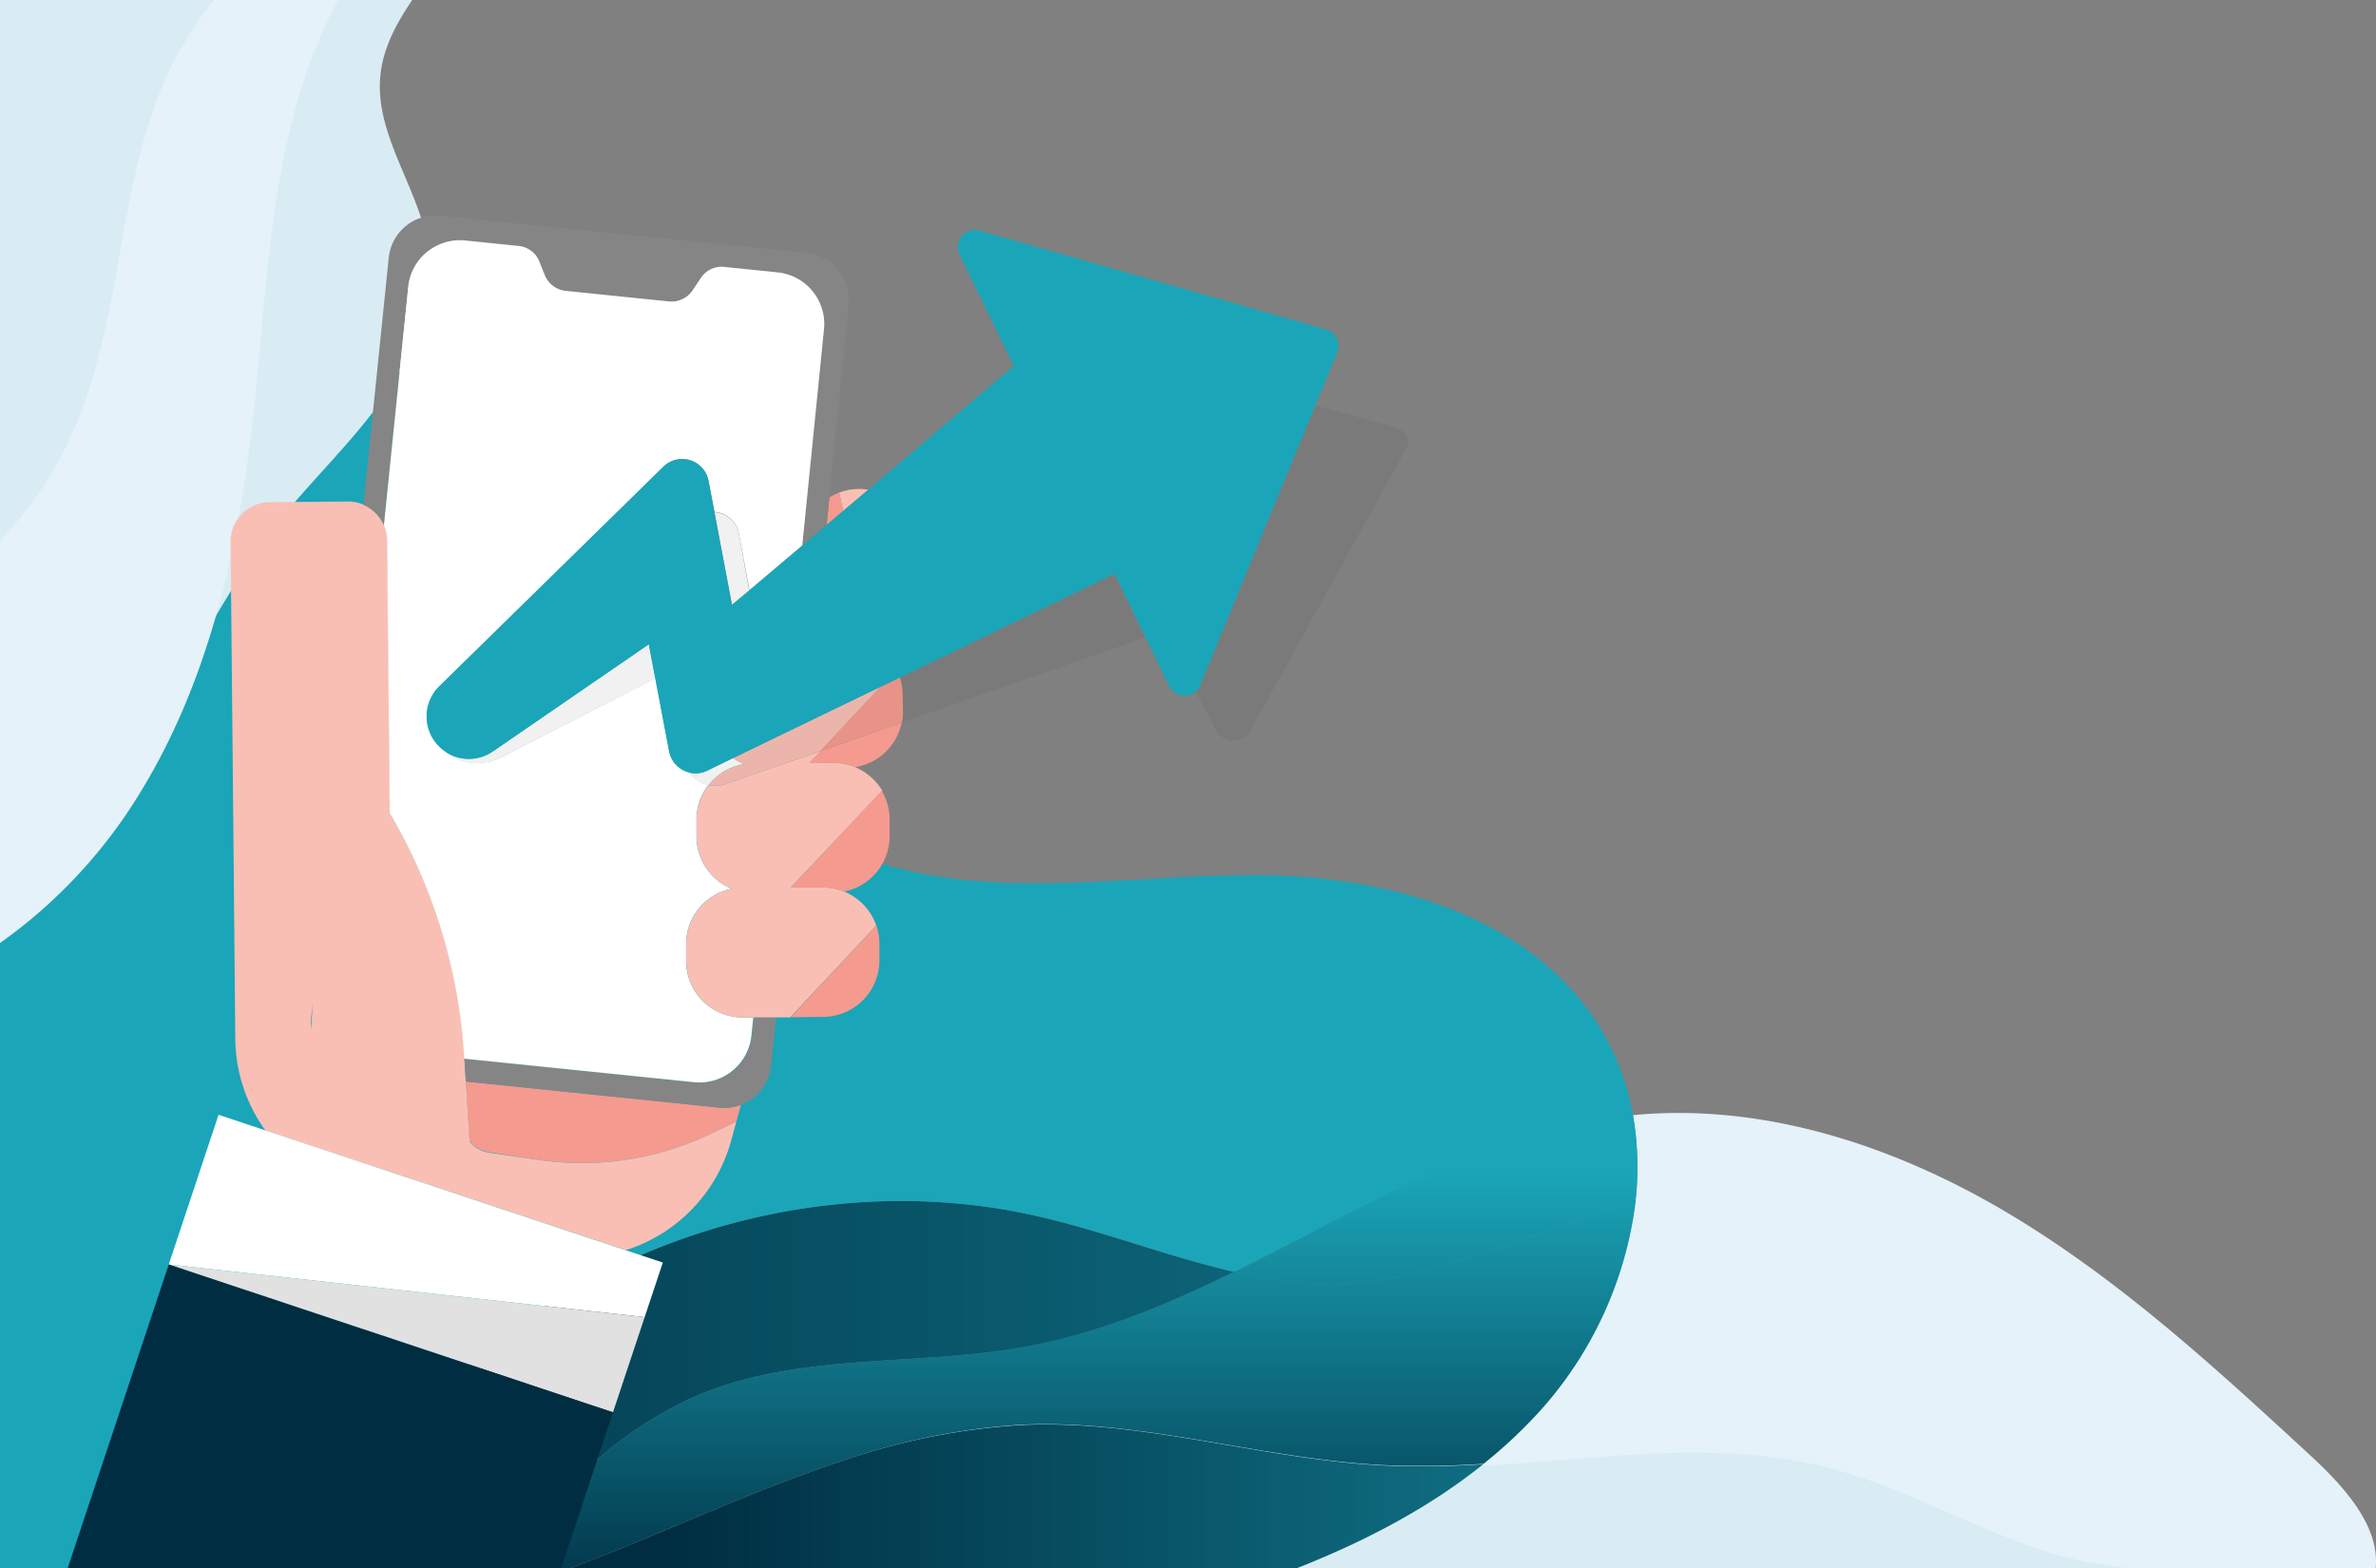 <svg id="Layer_1" data-name="Layer 1" xmlns="http://www.w3.org/2000/svg" xmlns:xlink="http://www.w3.org/1999/xlink" viewBox="0 0 363.55 240"><rect x="0" y="0" width="363.55" height="240" fill="#808080" stroke="none"/><defs><style>.cls-1{fill:#e5f2f9;}.cls-2{fill:#daecf3;}.cls-3{fill:#1ba5b8;}.cls-4{fill:url(#linear-gradient);}.cls-5{fill:url(#linear-gradient-2);}.cls-6{fill:url(#linear-gradient-3);}.cls-7{fill:url(#linear-gradient-4);}.cls-8{fill:#fabfb4;}.cls-9{fill:#f59a8e;}.cls-10{fill:#858585;}.cls-11{fill:#fff;}.cls-12{fill:#e0e1e0;}.cls-13{fill:#303030;opacity:0.07;isolation:isolate;}.cls-14{fill:#002d41;}</style><linearGradient id="linear-gradient" x1="219.7" y1="262.49" x2="219.7" y2="177.42" gradientTransform="translate(0 2)" gradientUnits="userSpaceOnUse"><stop offset="0.2" stop-color="#002d41"/><stop offset="1" stop-color="#1ba5b8"/></linearGradient><linearGradient id="linear-gradient-2" x1="10.64" y1="209.89" x2="406.11" y2="209.89" gradientTransform="translate(0 2)" gradientUnits="userSpaceOnUse"><stop offset="0" stop-color="#002d41"/><stop offset="1" stop-color="#1ba5b8"/></linearGradient><linearGradient id="linear-gradient-3" x1="163.2" y1="262.49" x2="163.2" y2="177.42" xlink:href="#linear-gradient"/><linearGradient id="linear-gradient-4" x1="43.73" y1="226.99" x2="334.49" y2="226.99" xlink:href="#linear-gradient"/></defs><title>proIllu2</title><path class="cls-1" d="M363.5,240c.65-6.44-4.73-12.37-9.69-17-14.86-13.72-29.88-27.56-47.32-37.8s-37.76-16.73-57.86-14.42c-32.56,3.75-59,29.4-91.18,35.45-17.08,3.21-35.4.78-51.33,7.78A60.34,60.34,0,0,0,88.19,226.6,146,146,0,0,0,76.44,240Z" transform="translate(0 0)"/><path class="cls-2" d="M325.76,240c-.77-.13-1.54-.24-2.27-.32-15.26-1.72-28.55-11.1-43.4-15-22.08-5.8-45.4.92-68.2-.17-18.55-.89-36.72-7-55.27-6.21a102.41,102.41,0,0,0-27.48,5.41c-14.08,4.6-27.44,11.1-41.3,16.29Z" transform="translate(0 0)"/><path class="cls-3" d="M188.86,194.62a63.24,63.24,0,0,0,16.64,1.81c15.5-.62,29.62-8.75,44.71-12.32a46,46,0,0,0-.39-13.65,11.69,11.69,0,0,0-1.19.1C227.18,173,208.39,185,188.86,194.62Z" transform="translate(0 0)"/><path class="cls-4" d="M188.86,194.62a63.24,63.24,0,0,0,16.64,1.81c15.5-.62,29.62-8.75,44.71-12.32a46,46,0,0,0-.39-13.65,11.69,11.69,0,0,0-1.19.1C227.18,173,208.39,185,188.86,194.62Z" transform="translate(0 0)"/><path class="cls-5" d="M88.19,226.38a60.34,60.34,0,0,1,17.93-12.59c15.93-7,34.25-4.57,51.33-7.78,11-2.06,21.3-6.41,31.41-11.39-10.13-2.31-20.09-6.25-30.28-8.55-32.64-7.4-68.84,3.49-92,27.68-7.72,8.06-14,17.35-20.7,26.25H76.23A147.55,147.55,0,0,1,88.19,226.38Z" transform="translate(0 0)"/><path class="cls-6" d="M106.12,213.79a60.34,60.34,0,0,0-17.93,12.59,147.55,147.55,0,0,0-12,13.62h11c14.11-5.23,27.67-11.87,42-16.54A102.41,102.41,0,0,1,156.62,218c18.55-.75,36.72,5.32,55.27,6.21A141,141,0,0,0,227,224a74.65,74.65,0,0,0,8.45-7.89,58.69,58.69,0,0,0,14.8-32.06c-15.09,3.58-29.21,11.7-44.71,12.32a63.24,63.24,0,0,1-16.64-1.81c-10.11,5-20.42,9.32-31.41,11.39C140.37,209.22,122,206.79,106.12,213.79Z" transform="translate(0 0)"/><path class="cls-7" d="M211.89,224.26c-18.55-.89-36.72-7-55.27-6.21a102.41,102.41,0,0,0-27.48,5.41c-14.32,4.67-27.88,11.31-42,16.54H198.37c10.29-4.06,20.12-9.14,28.59-15.94A141,141,0,0,1,211.89,224.26Z" transform="translate(0 0)"/><path class="cls-3" d="M244.6,156.9c-10.66-17-32.66-23-52.66-23-22.43,0-46.53,5.21-66.16-5.65-10.77-6-18.64-16.17-24.2-27.16s-9-22.89-13-34.54c-2.83-8.29-6.31-17-13.49-22-6.06-4.22-13.8-5.13-21.18-5.13a111.6,111.6,0,0,0-40.75,7.7C9,48.78,4.43,50.67,0,52.92V240H45.88c6.75-8.9,13-18.19,20.7-26.25,23.16-24.19,59.36-35.08,92-27.68,10.19,2.3,20.15,6.24,30.28,8.55,19.53-9.61,38.32-21.59,59.77-24.06.4,0,.8-.07,1.19-.1A38.34,38.34,0,0,0,244.6,156.9Z" transform="translate(0 0)"/><path class="cls-2" d="M58.19,11.66c.4-4.31,2.43-8,4.88-11.66H0V127.68a50.58,50.58,0,0,0,17.39-11.29C27.61,106.08,33.15,92.09,42,80.62,47.15,74,53.36,68.25,58.26,61.45s8.5-15.11,7.3-23.4C64.25,28.94,57.34,20.83,58.19,11.66Z" transform="translate(0 0)"/><path class="cls-1" d="M0,0V144.31a77.65,77.65,0,0,0,21.39-22.93C32,104.16,36.5,83.89,38.73,63.8c2.4-21.73,2.57-44.6,13-63.8Z" transform="translate(0 0)"/><path class="cls-2" d="M0,0V82.71A57.72,57.72,0,0,0,12.35,63.18c7-18.06,5.74-39,15.36-55.79a63.49,63.49,0,0,1,5-7.39Z" transform="translate(0 0)"/><path class="cls-8" d="M132.85,74.94a8.68,8.68,0,0,0-4.45.44l.6,2.82Z" transform="translate(0 0)"/><path class="cls-9" d="M129,78.2l-.59-2.82a8.93,8.93,0,0,0-1.49.73l-.43,4.21Z" transform="translate(0 0)"/><path class="cls-9" d="M110.1,169.49l-38.83-4,.57,9.13a4.77,4.77,0,0,0,3,1.69l7.28,1.13A45.59,45.59,0,0,0,109,173.39l3.68-1.8.07-.26.64-2.3A7.06,7.06,0,0,1,110.1,169.49Z" transform="translate(0 0)"/><path class="cls-8" d="M109,173.39a45.59,45.59,0,0,1-26.91,4.06l-7.23-1.06a4.77,4.77,0,0,1-3-1.69l-.57-9.13-.22-3.5v-.49a82.89,82.89,0,0,0-11.4-37.08l-.41-41.76a6,6,0,0,0-6-6h-.07l-11.91.11a6,6,0,0,0-6,6v.07l.41,42.29h0L36,159a24.34,24.34,0,0,0,4.62,14l55.15,18.3a24.34,24.34,0,0,0,16.08-16.67l.9-3.28-.07.26ZM47.6,155.84l.24-2.38-.22,4a7.11,7.11,0,0,1,0-1.6Z" transform="translate(0 0)"/><path class="cls-10" d="M58.74,80.39l3.73-36.47a7.94,7.94,0,0,1,8.71-7.09h0l8.2.84A3.8,3.8,0,0,1,82.52,40l.83,2a3.91,3.91,0,0,0,3.23,2.43l15.76,1.61a3.91,3.91,0,0,0,3.66-1.7l1.22-1.84a3.79,3.79,0,0,1,3.55-1.67l8.2.84a7.94,7.94,0,0,1,7.1,8.7h0L122.7,83.49l3.75-3.17.43-4.21,3-29.52a7.2,7.2,0,0,0-6.43-7.89L67.37,33a7.21,7.21,0,0,0-7.89,6.43L55.61,77.25A6,6,0,0,1,58.74,80.39Z" transform="translate(0 0)"/><path class="cls-10" d="M115.31,155.71l-.29,2.82a8,8,0,0,1-8.71,7.1L71.05,162l.22,3.5,38.83,4a7.06,7.06,0,0,0,3.28-.44,7.19,7.19,0,0,0,4.61-6l.75-7.39Z" transform="translate(0 0)"/><path class="cls-11" d="M126.08,50.39A7.94,7.94,0,0,0,119,41.68h0l-8.2-.84a3.79,3.79,0,0,0-3.55,1.67L106,44.39a3.91,3.91,0,0,1-3.67,1.73L86.58,44.51a3.91,3.91,0,0,1-3.23-2.43L82.52,40a3.8,3.8,0,0,0-3.14-2.36l-8.2-.84a7.94,7.94,0,0,0-8.71,7.09h0l-3.73,36.5a6,6,0,0,1,.48,2.3l.41,41.76A82.89,82.89,0,0,1,71,161.53V162l35.26,3.61a8,8,0,0,0,8.71-7.1l.29-2.82h-1.55a8.66,8.66,0,0,1-8.73-8.56v-2.56a8.63,8.63,0,0,1,7-8.57,8.63,8.63,0,0,1-5.41-7.94v-2.55a8.59,8.59,0,0,1,1.84-5.41,4.37,4.37,0,0,1-2.93-1.94,4.09,4.09,0,0,1-3.11-3.22l-2.12-11.16L76.62,115.9a7.93,7.93,0,0,1-8.75-1.11A7.19,7.19,0,0,1,67,114a6.47,6.47,0,0,1,.26-9l34.27-33.57a4.1,4.1,0,0,1,6.89,2.16l.9,4.75a4.07,4.07,0,0,1,3.68,3l1.68,9,8.07-6.82Z" transform="translate(0 0)"/><polygon class="cls-11" points="33.44 170.59 25.82 193.5 98.64 201.55 93.79 216.12 101.42 193.2 95.77 191.33 40.64 172.99 33.44 170.59"/><polygon class="cls-12" points="25.82 193.5 25.82 193.5 93.79 216.12 93.79 216.12 98.64 201.55 25.82 193.5"/><path class="cls-9" d="M123.85,116.74h3.63a8.66,8.66,0,0,1,3.37.65,8.63,8.63,0,0,0,7.11-6.81l-12.47,4.36Z" transform="translate(0 0)"/><path class="cls-8" d="M123.85,116.74l1.69-1.82L111,120a5.13,5.13,0,0,1-2.57.14,8.59,8.59,0,0,0-1.84,5.41v2.55A8.63,8.63,0,0,0,112,136a8.63,8.63,0,0,0-7,8.57v2.56a8.66,8.66,0,0,0,8.73,8.56h7.18l13.16-14.07a8.66,8.66,0,0,0-8.25-5.83H121L135,121a8.77,8.77,0,0,0-4.11-3.58,8.66,8.66,0,0,0-3.42-.67Z" transform="translate(0 0)"/><path class="cls-9" d="M121,135.81h4.81a8.67,8.67,0,0,1,3.31.63,8.65,8.65,0,0,0,7-8.57v-2.56a8.67,8.67,0,0,0-1.21-4.31Z" transform="translate(0 0)"/><path class="cls-9" d="M126,155.61a8.66,8.66,0,0,0,8.56-8.73v-2.56a8.51,8.51,0,0,0-.48-2.73L121,155.66Z" transform="translate(0 0)"/><path class="cls-13" d="M213.58,65.44,201.27,62l-17.63,42.86a2.75,2.75,0,0,1-.67,1l3.23,6.09a3,3,0,0,0,5,.08l24-43.41a2.21,2.21,0,0,0-1.62-3.18Z" transform="translate(0 0)"/><path class="cls-13" d="M137.69,103.65a8.57,8.57,0,0,1,.42,2.55v2.55a8.3,8.3,0,0,1-.17,1.81l37.28-13-4.72-9.72Z" transform="translate(0 0)"/><path class="cls-11" d="M76.61,115.92l23.65-12.1-1-5.25L75.39,115a6.47,6.47,0,0,1-7.53-.15A7.93,7.93,0,0,0,76.61,115.92Z" transform="translate(0 0)"/><path class="cls-13" d="M76.61,115.92l23.65-12.1-1-5.25L75.39,115a6.47,6.47,0,0,1-7.53-.15A7.93,7.93,0,0,0,76.61,115.92Z" transform="translate(0 0)"/><path class="cls-11" d="M108.42,120.14a8.6,8.6,0,0,1,5.44-3.21,8.06,8.06,0,0,1-1.7-.95l-4.09,2a4.07,4.07,0,0,1-2.58.25A4.37,4.37,0,0,0,108.42,120.14Z" transform="translate(0 0)"/><path class="cls-13" d="M108.42,120.14a8.6,8.6,0,0,1,5.44-3.21,8.06,8.06,0,0,1-1.7-.95l-4.09,2a4.07,4.07,0,0,1-2.58.25A4.37,4.37,0,0,0,108.42,120.14Z" transform="translate(0 0)"/><path class="cls-11" d="M113,81.39a4.07,4.07,0,0,0-3.68-3L112,92.61l2.64-2.22Z" transform="translate(0 0)"/><path class="cls-13" d="M113,81.39a4.07,4.07,0,0,0-3.68-3L112,92.61l2.64-2.22Z" transform="translate(0 0)"/><path class="cls-9" d="M138.11,106.2a8.57,8.57,0,0,0-.42-2.55l-3,1.44-9.2,9.83L138,110.56a8.3,8.3,0,0,0,.17-1.81Z" transform="translate(0 0)"/><path class="cls-13" d="M138.11,106.2a8.57,8.57,0,0,0-.42-2.55l-3,1.44-9.2,9.83L138,110.56a8.3,8.3,0,0,0,.17-1.81Z" transform="translate(0 0)"/><path class="cls-8" d="M108.42,120.14A5.13,5.13,0,0,0,111,120l14.5-5.08,9.2-9.83L112.16,116a8.06,8.06,0,0,0,1.7.95A8.6,8.6,0,0,0,108.42,120.14Z" transform="translate(0 0)"/><path class="cls-13" d="M108.42,120.14A5.13,5.13,0,0,0,111,120l14.5-5.08,9.2-9.83L112.16,116a8.06,8.06,0,0,0,1.7.95A8.6,8.6,0,0,0,108.42,120.14Z" transform="translate(0 0)"/><path class="cls-3" d="M201.27,62l3.31-8a2.61,2.61,0,0,0-1.73-3.6L149.91,35.3A2.61,2.61,0,0,0,146.84,39l8.28,17L132.85,74.94,129,78.2l-2.51,2.12-3.75,3.17-8.07,6.82L112,92.53l-2.7-14.22-.9-4.75a4.1,4.1,0,0,0-6.89-2.16L67.23,105a6.47,6.47,0,0,0-.26,9,7.19,7.19,0,0,0,.92.83,6.47,6.47,0,0,0,7.53.15L99.29,98.59l1,5.25L102.41,115a4.1,4.1,0,0,0,5.69,3l4.09-2,22.53-10.89,3-1.44,32.83-15.86,4.72,9.72L178.9,105a2.63,2.63,0,0,0,4.1.82,2.75,2.75,0,0,0,.67-1Z" transform="translate(0 0)"/><polygon class="cls-14" points="85.85 240 91.6 222.72 69.57 240 85.85 240"/><polygon class="cls-14" points="69.57 240 91.6 222.72 93.79 216.12 25.82 193.5 10.35 240 69.57 240"/></svg>